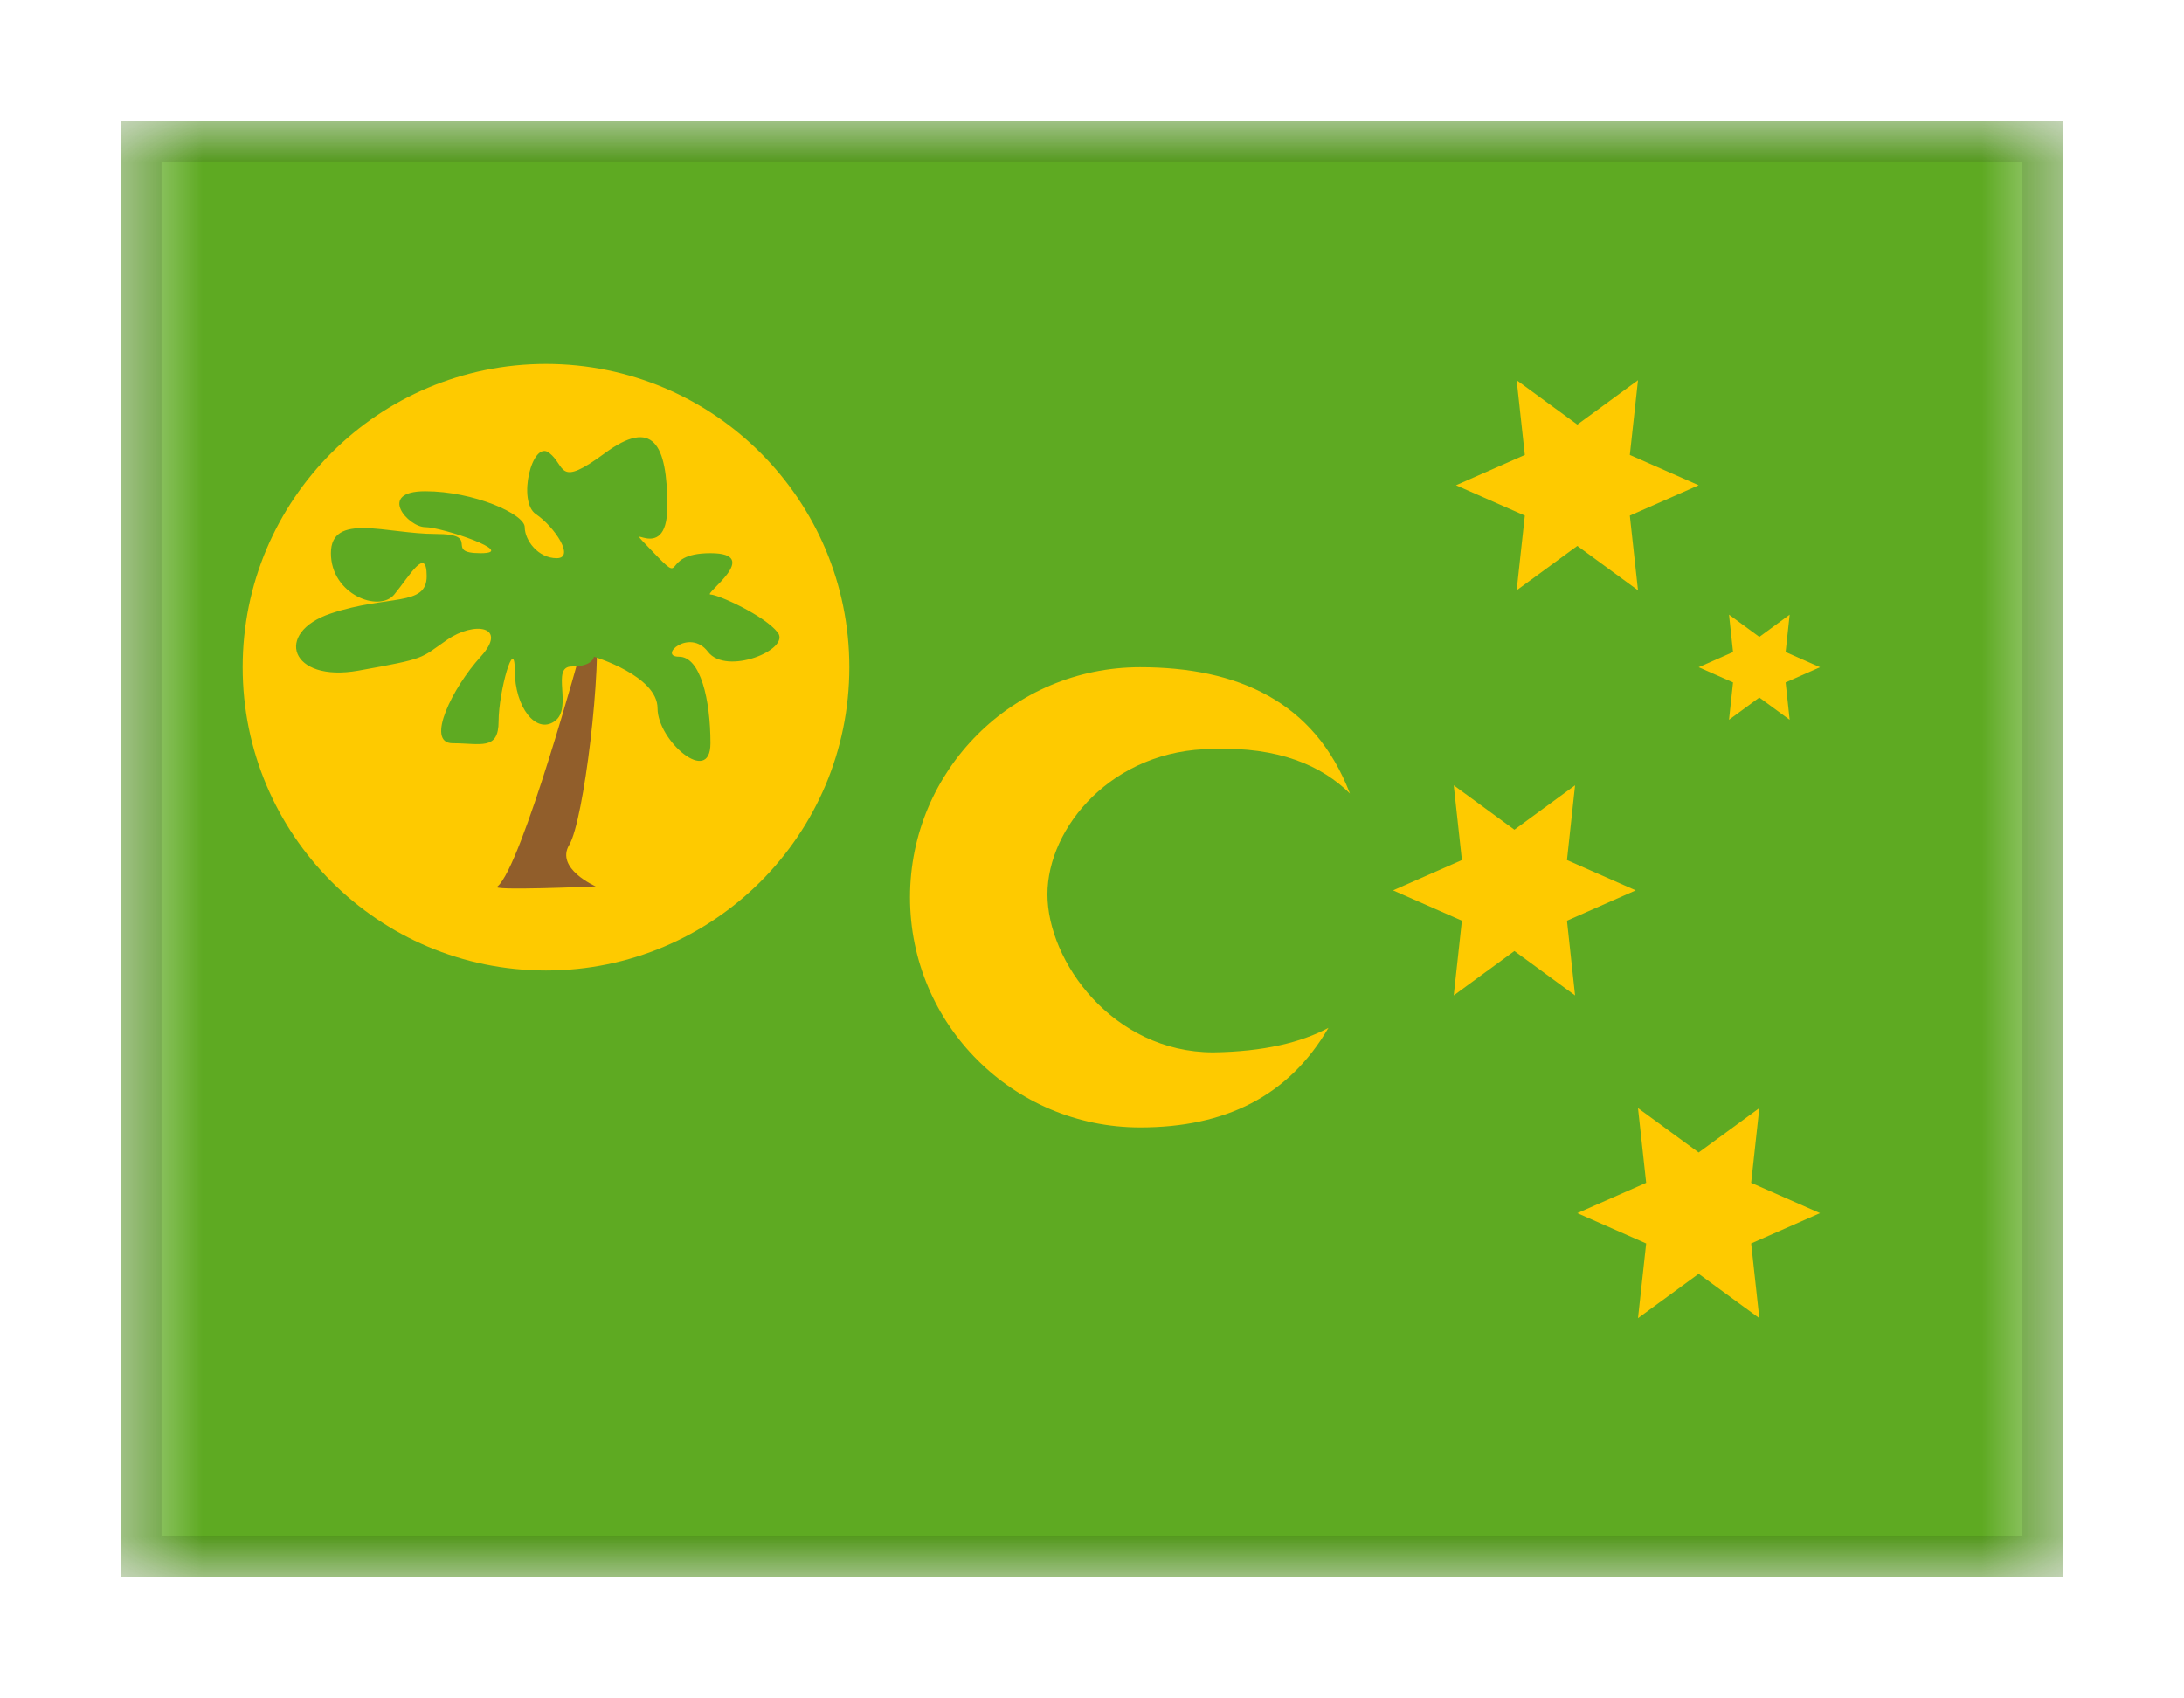 <svg viewBox="0 0 27 21" fill="none" xmlns="http://www.w3.org/2000/svg">
<g filter="url(#filter0_dd_701_24334)">
<g clip-path="url(#clip0_701_24334)">
<mask id="mask0_701_24334" style="mask-type:alpha" maskUnits="userSpaceOnUse" x="1" y="1" width="25" height="18">
<rect x="1.5" y="1" width="24" height="18" fill="white"/>
</mask>
<g mask="url(#mask0_701_24334)">
<path fill-rule="evenodd" clip-rule="evenodd" d="M1.5 1H25.5V19H1.5V1Z" fill="#5EAA22"/>
<path fill-rule="evenodd" clip-rule="evenodd" d="M19.5 6.25L18.75 6.799L18.851 5.875L18 5.5L18.851 5.125L18.75 4.201L19.5 4.75L20.25 4.201L20.149 5.125L21 5.5L20.149 5.875L20.25 6.799L19.5 6.25Z" fill="#FECA00"/>
<path fill-rule="evenodd" clip-rule="evenodd" d="M18.722 11.259L17.972 11.808L18.073 10.884L17.222 10.509L18.073 10.134L17.972 9.21L18.722 9.759L19.472 9.21L19.372 10.134L20.222 10.509L19.372 10.884L19.472 11.808L18.722 11.259Z" fill="#FECA00"/>
<path fill-rule="evenodd" clip-rule="evenodd" d="M21 15.25L20.25 15.799L20.351 14.875L19.5 14.5L20.351 14.125L20.25 13.201L21 13.75L21.75 13.201L21.649 14.125L22.5 14.5L21.649 14.875L21.75 15.799L21 15.25Z" fill="#FECA00"/>
<path fill-rule="evenodd" clip-rule="evenodd" d="M21.75 8.125L21.375 8.4L21.425 7.938L21 7.75L21.425 7.562L21.375 7.1L21.75 7.375L22.125 7.1L22.075 7.562L22.5 7.75L22.075 7.938L22.125 8.4L21.75 8.125Z" fill="#FECA00"/>
<path fill-rule="evenodd" clip-rule="evenodd" d="M6.75 11.5C8.821 11.5 10.5 9.821 10.5 7.75C10.5 5.679 8.821 4 6.75 4C4.679 4 3 5.679 3 7.75C3 9.821 4.679 11.5 6.75 11.5Z" fill="#FECA00"/>
<path fill-rule="evenodd" clip-rule="evenodd" d="M16.423 12.209C15.93 13.056 15.145 13.44 14.095 13.44C12.524 13.44 11.25 12.166 11.25 10.595C11.25 9.024 12.524 7.75 14.095 7.75C15.294 7.75 16.251 8.169 16.689 9.312C16.342 8.967 15.804 8.731 15 8.761C13.757 8.761 12.949 9.729 12.949 10.558C12.949 11.386 13.757 12.512 15 12.512C15.625 12.503 16.087 12.389 16.423 12.209Z" fill="#FECA00"/>
<path d="M7.187 7.52C7.187 7.52 6.454 10.206 6.151 10.46C6.017 10.519 7.365 10.46 7.365 10.46C7.365 10.46 6.86 10.239 7.038 9.945C7.216 9.65 7.448 7.757 7.365 7.112C7.282 6.467 7.187 7.52 7.187 7.52Z" fill="#915E2B"/>
<path fill-rule="evenodd" clip-rule="evenodd" d="M7.343 7.62C7.343 7.62 8.129 7.856 8.129 8.258C8.129 8.66 8.783 9.224 8.783 8.69C8.783 8.155 8.661 7.62 8.395 7.62C8.129 7.62 8.525 7.26 8.752 7.559C8.98 7.858 9.777 7.531 9.615 7.321C9.453 7.112 8.878 6.851 8.783 6.851C8.688 6.851 9.437 6.34 8.783 6.34C8.129 6.34 8.504 6.776 8.061 6.313C7.618 5.851 8.25 6.539 8.25 5.762C8.25 4.985 8.07 4.667 7.478 5.103C6.886 5.54 7 5.263 6.789 5.099C6.578 4.934 6.393 5.701 6.625 5.857C6.857 6.014 7.114 6.402 6.882 6.402C6.65 6.402 6.487 6.178 6.487 6.018C6.487 5.857 5.856 5.574 5.257 5.574C4.658 5.574 5.045 6.018 5.257 6.018C5.468 6.018 6.415 6.34 5.942 6.34C5.468 6.34 5.978 6.102 5.381 6.102C4.785 6.102 4.091 5.83 4.091 6.34C4.091 6.851 4.687 7.077 4.874 6.851C5.06 6.625 5.275 6.243 5.275 6.624C5.275 7.005 4.801 6.849 4.091 7.085C3.382 7.321 3.585 7.944 4.432 7.792C5.278 7.64 5.186 7.648 5.526 7.412C5.866 7.176 6.287 7.242 5.942 7.62C5.597 7.998 5.252 8.69 5.597 8.69C5.942 8.69 6.164 8.784 6.164 8.418C6.164 8.053 6.364 7.341 6.364 7.792C6.364 8.242 6.625 8.582 6.857 8.418C7.089 8.254 6.803 7.741 7.068 7.741C7.333 7.741 7.343 7.62 7.343 7.62Z" fill="#5EAA22"/>
</g>
</g>
<rect x="1.75" y="1.25" width="23.5" height="17.5" stroke="black" stroke-opacity="0.1" stroke-width="0.5" shape-rendering="crispEdges"/>
</g>
<defs>
<filter id="filter0_dd_701_24334" x="0" y="0" width="27" height="21" filterUnits="userSpaceOnUse" color-interpolation-filters="sRGB">
<feFlood flood-opacity="0" result="BackgroundImageFix"/>
<feColorMatrix in="SourceAlpha" type="matrix" values="0 0 0 0 0 0 0 0 0 0 0 0 0 0 0 0 0 0 127 0" result="hardAlpha"/>
<feOffset dy="0.5"/>
<feGaussianBlur stdDeviation="0.75"/>
<feComposite in2="hardAlpha" operator="out"/>
<feColorMatrix type="matrix" values="0 0 0 0 0 0 0 0 0 0 0 0 0 0 0 0 0 0 0.1 0"/>
<feBlend mode="multiply" in2="BackgroundImageFix" result="effect1_dropShadow_701_24334"/>
<feColorMatrix in="SourceAlpha" type="matrix" values="0 0 0 0 0 0 0 0 0 0 0 0 0 0 0 0 0 0 127 0" result="hardAlpha"/>
<feOffset/>
<feGaussianBlur stdDeviation="0.5"/>
<feComposite in2="hardAlpha" operator="out"/>
<feColorMatrix type="matrix" values="0 0 0 0 0 0 0 0 0 0 0 0 0 0 0 0 0 0 0.11 0"/>
<feBlend mode="multiply" in2="effect1_dropShadow_701_24334" result="effect2_dropShadow_701_24334"/>
<feBlend mode="normal" in="SourceGraphic" in2="effect2_dropShadow_701_24334" result="shape"/>
</filter>
<clipPath id="clip0_701_24334">
<rect x="1.5" y="1" width="24" height="18" fill="white"/>
</clipPath>
</defs>
</svg>